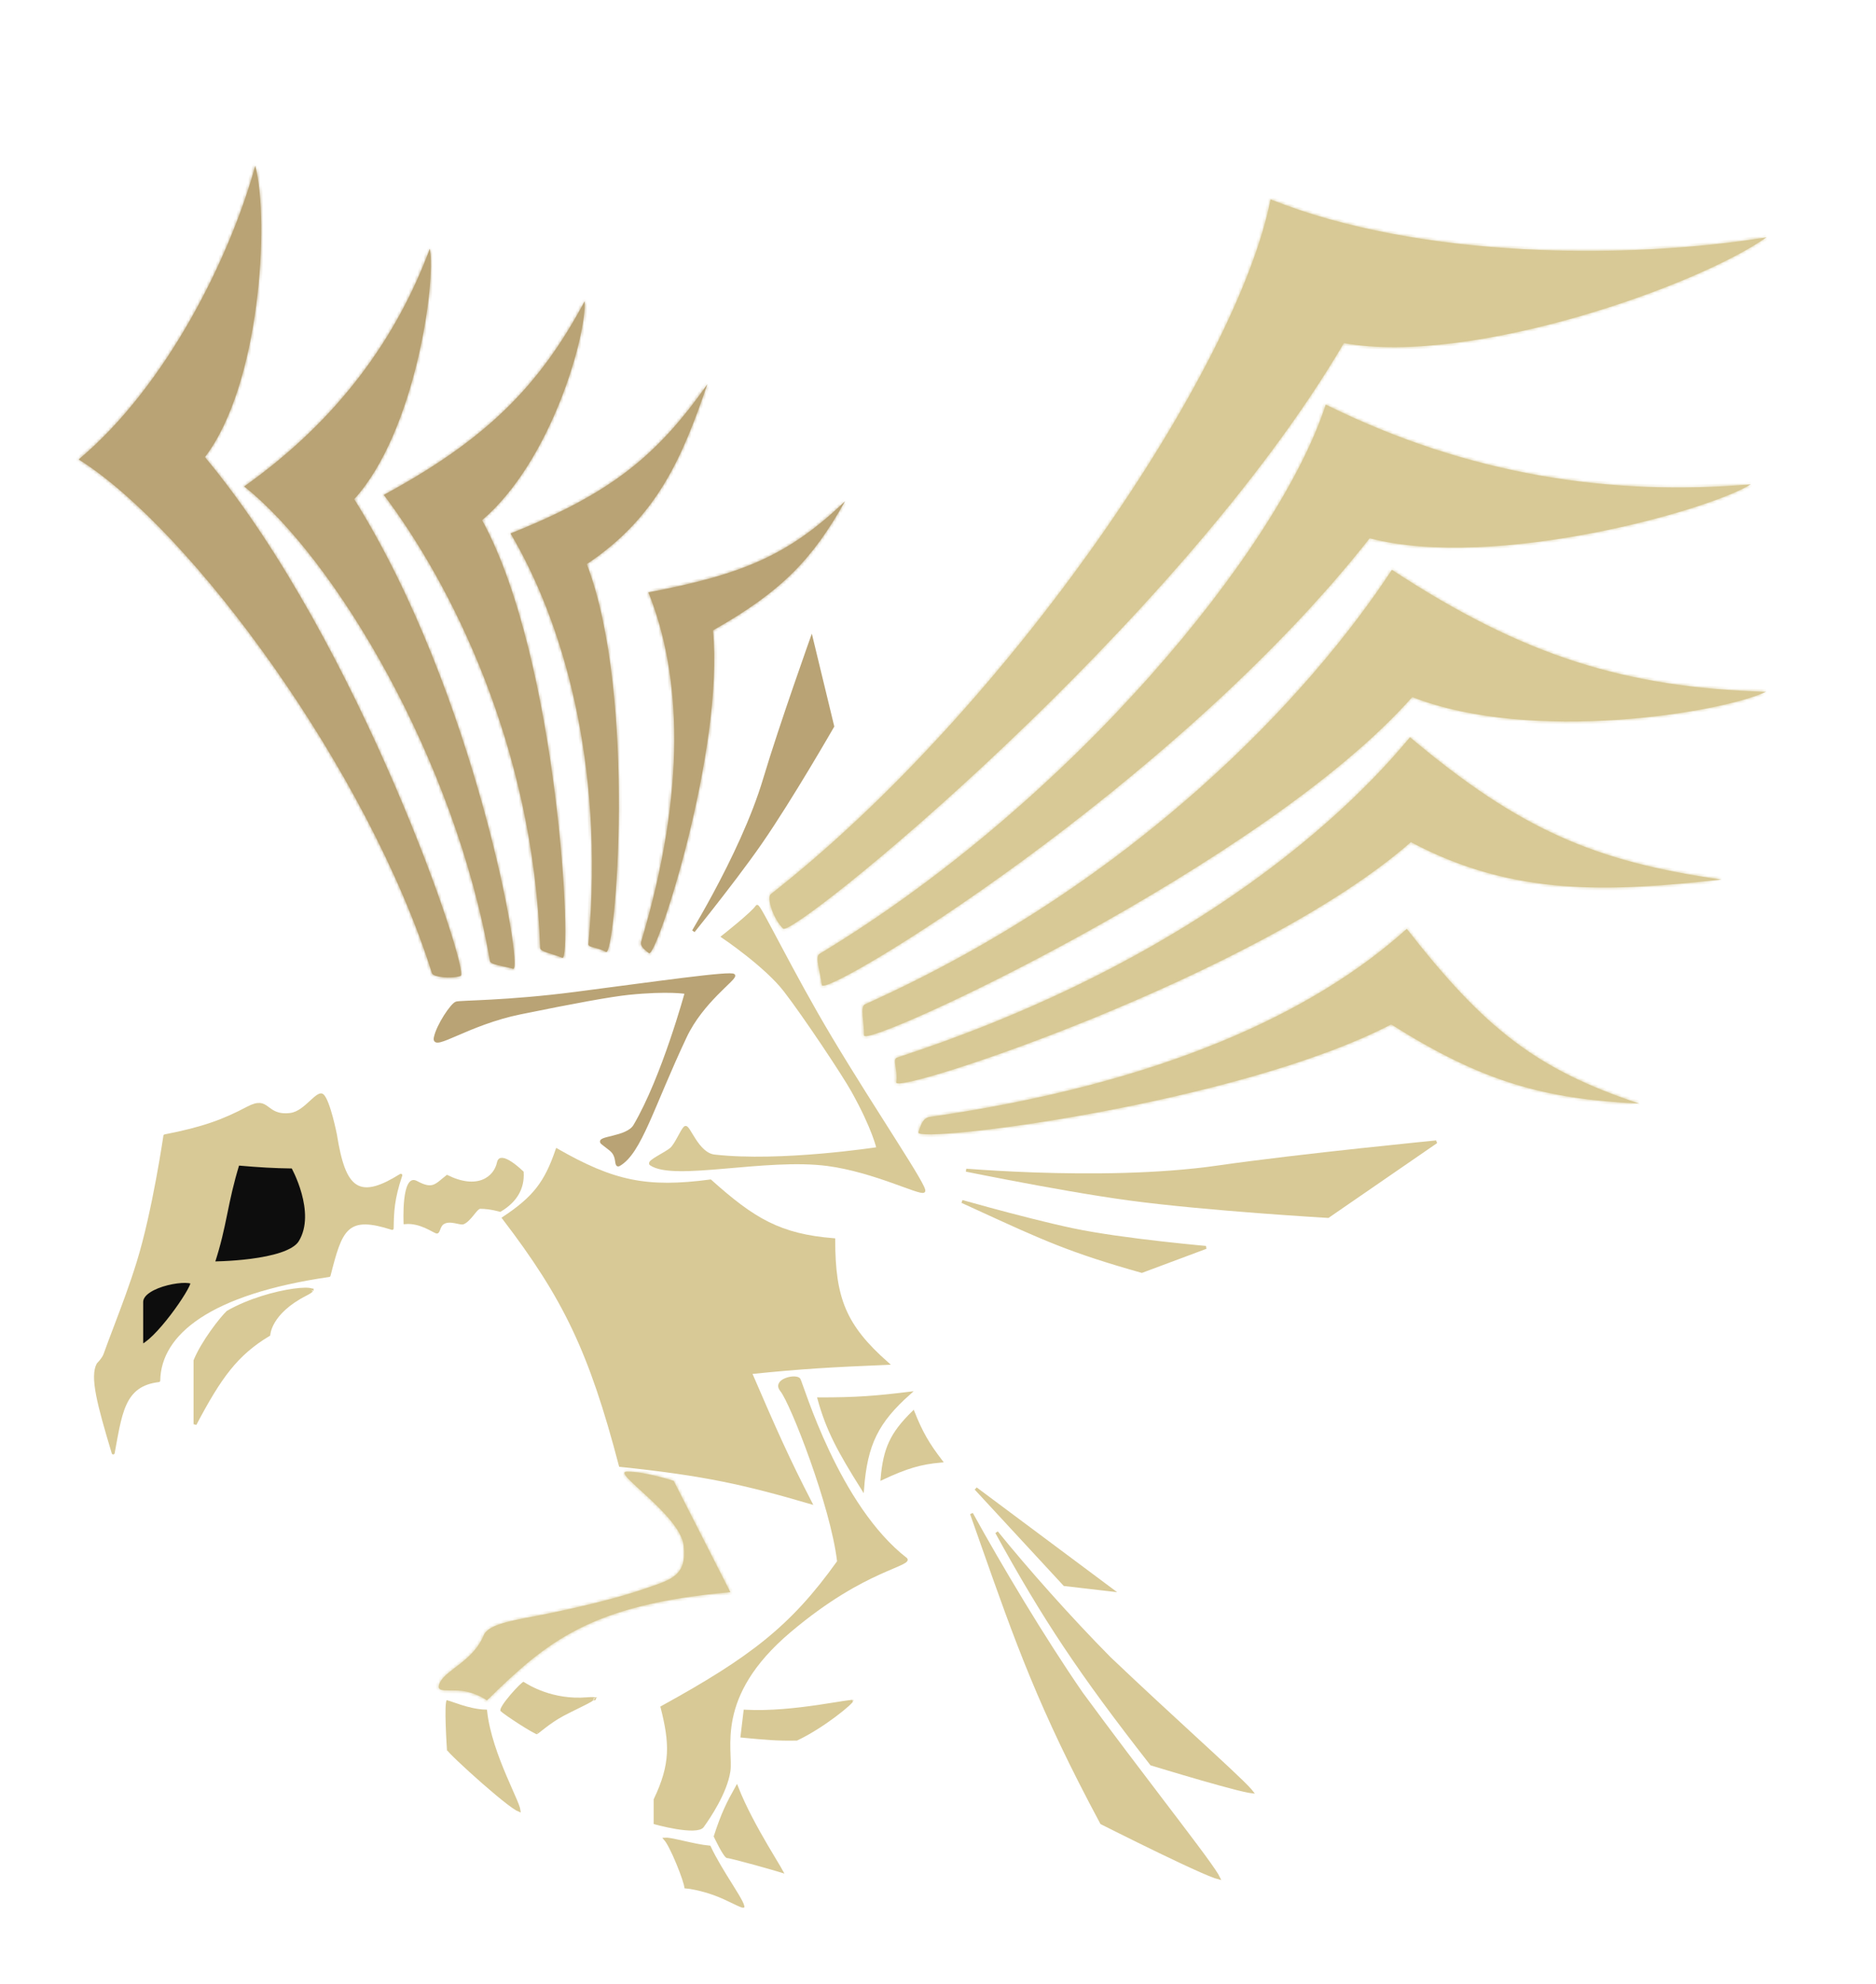 <svg width="631" height="667" viewBox="0 0 631 667" fill="none" xmlns="http://www.w3.org/2000/svg">
<g filter="url(#filter0_d_187_55)">
<path d="M238.933 397.091C217.596 399.92 206.317 397.552 187.345 386.696C183.59 397.634 179.754 402.697 169.401 409.565C189.82 436.27 198.589 454.28 208.653 492.725C237.205 495.714 250.577 498.773 272.578 505.199C265.13 490.76 260.798 481.05 252.391 461.54C269.829 459.73 280.021 459.189 298.372 458.422C284.083 445.802 280.424 436.563 280.428 416.841C262.296 415.381 253.496 410.13 238.933 397.091Z" fill="#D8C996" stroke="#D8C996"/>
<path d="M254.612 304.774C253.442 306.83 243.155 314.939 243.155 314.939C243.155 314.939 257.51 324.588 264.042 333.038C270.573 341.488 283.642 361.106 286.804 366.77C293.978 379.62 295.321 386.178 295.321 386.178C295.321 386.178 262.671 391.236 240.296 388.704C234.447 388.042 231.571 378.13 230.425 379.146C229.28 380.163 227.487 384.806 225.769 386.331C224.05 387.855 217.815 390.626 218.919 391.391C226.645 396.746 257.552 388.804 278.368 391.554C293.935 393.61 309.542 401.542 310.688 400.526C311.834 399.509 294.482 374.204 279.372 348.944C266.151 326.842 255.165 303.802 254.612 304.774Z" fill="#D8C996" stroke="#D8C996"/>
<path d="M384.056 427.479C360.06 420.717 351.043 416.579 328.87 406.403C327.193 405.633 325.44 404.829 323.599 403.986C326.103 404.688 329.201 405.547 332.625 406.475C341.372 408.846 352.254 411.668 360.769 413.468C369.294 415.269 381.056 416.809 390.675 417.897C395.487 418.441 399.767 418.874 402.845 419.17C403.922 419.273 404.853 419.36 405.607 419.43L384.056 427.479Z" fill="#D8C996" stroke="#D8C996"/>
<path d="M324.971 393.46C325.111 393.471 325.253 393.481 325.395 393.492C331.015 393.909 338.926 394.405 348.087 394.721C366.405 395.351 389.748 395.261 409.798 392.367C423.478 390.393 442.28 388.24 457.667 386.58C465.359 385.75 472.196 385.044 477.11 384.545C479.567 384.295 481.543 384.098 482.905 383.963C482.968 383.956 483.029 383.95 483.089 383.944L446.69 409.01L446.396 408.992C446.09 408.974 445.638 408.947 445.053 408.911C443.883 408.84 442.183 408.734 440.062 408.596C435.819 408.32 429.891 407.916 423.151 407.402C409.668 406.374 392.945 404.91 379.959 403.163C367.504 401.488 351.666 398.635 338.935 396.2C333.562 395.172 328.745 394.219 324.971 393.46Z" fill="#D8C996" stroke="#D8C996"/>
<mask id="path-5-inside-1_187_55" fill="white">
<path d="M312.397 375.606C310.978 376.071 310.085 376.823 308.911 380.734C307.736 384.646 415.696 371.458 467.933 344.441C498.597 363.777 519.275 369.498 551.437 371.085C516.794 359.597 499.389 345.912 473.176 312.315C442.089 340.427 390.649 364.444 312.397 375.606Z"/>
</mask>
<path d="M312.397 375.606C310.978 376.071 310.085 376.823 308.911 380.734C307.736 384.646 415.696 371.458 467.933 344.441C498.597 363.777 519.275 369.498 551.437 371.085C516.794 359.597 499.389 345.912 473.176 312.315C442.089 340.427 390.649 364.444 312.397 375.606Z" fill="#D8C996"/>
<path d="M308.911 380.734L307.953 380.45L308.911 380.734ZM312.397 375.606L312.259 374.616C312.201 374.625 312.144 374.638 312.088 374.656L312.397 375.606ZM473.176 312.315L473.966 311.699L473.306 310.852L472.507 311.575L473.176 312.315ZM551.437 371.085L551.385 372.084L551.755 370.136L551.437 371.085ZM467.933 344.441L468.468 343.595L467.985 343.29L467.475 343.554L467.933 344.441ZM309.869 381.019C310.449 379.087 310.926 378.062 311.364 377.473C311.752 376.952 312.128 376.745 312.706 376.556L312.088 374.656C311.247 374.932 310.467 375.334 309.761 376.283C309.104 377.164 308.547 378.471 307.953 380.45L309.869 381.019ZM312.535 376.596C390.913 365.416 442.563 341.343 473.846 313.056L472.507 311.575C441.614 339.51 390.385 363.472 312.259 374.616L312.535 376.596ZM472.387 312.932C485.515 329.757 496.481 341.655 508.54 350.789C520.609 359.93 533.728 366.267 551.12 372.034L551.755 370.136C534.504 364.415 521.598 358.166 509.751 349.193C497.894 340.212 487.051 328.47 473.966 311.699L472.387 312.932ZM551.49 370.086C519.493 368.508 498.982 362.836 468.468 343.595L467.397 345.288C498.212 364.718 519.057 370.489 551.385 372.084L551.49 370.086ZM467.475 343.554C441.497 356.99 401.572 367.02 368.213 373.203C351.549 376.291 336.559 378.413 325.818 379.518C320.443 380.071 316.152 380.368 313.254 380.406C311.795 380.426 310.737 380.379 310.082 380.28C309.922 380.255 309.799 380.23 309.708 380.206C309.613 380.18 309.577 380.163 309.578 380.163C309.581 380.164 309.603 380.176 309.636 380.203C309.669 380.229 309.723 380.279 309.774 380.358C309.9 380.551 309.935 380.798 309.869 381.019L307.953 380.45C307.85 380.793 307.902 381.154 308.096 381.452C308.262 381.707 308.491 381.855 308.653 381.939C308.975 382.106 309.382 382.197 309.777 382.257C310.599 382.381 311.791 382.426 313.274 382.406C316.26 382.366 320.619 382.063 326.016 381.508C336.819 380.396 351.863 378.266 368.572 375.169C401.959 368.981 442.132 358.91 468.39 345.329L467.475 343.554Z" fill="#D8C996" mask="url(#path-5-inside-1_187_55)"/>
<mask id="path-7-inside-2_187_55" fill="white">
<path d="M301.649 355.633C300.1 356.386 302.038 359.56 301.454 363.948C300.869 368.335 423.451 327.945 474.551 283.144C509.325 301.609 541.494 299.848 579.012 295.741C536.665 289.724 511.23 279.04 474.26 247.898C444.686 283.665 388.693 327.242 301.649 355.633Z"/>
</mask>
<path d="M301.649 355.633C300.1 356.386 302.038 359.56 301.454 363.948C300.869 368.335 423.451 327.945 474.551 283.144C509.325 301.609 541.494 299.848 579.012 295.741C536.665 289.724 511.23 279.04 474.26 247.898C444.686 283.665 388.693 327.242 301.649 355.633Z" fill="#D8C996"/>
<path d="M301.454 363.948L302.449 364.098L302.449 364.098L301.454 363.948ZM301.649 355.633L301.318 354.686C301.276 354.7 301.234 354.717 301.193 354.737L301.649 355.633ZM474.26 247.898L474.9 247.144L474.117 246.485L473.478 247.257L474.26 247.898ZM579.012 295.741L579.142 296.731L579.134 294.755L579.012 295.741ZM474.551 283.144L475.01 282.267L474.393 281.939L473.878 282.391L474.551 283.144ZM302.449 364.098C302.763 361.741 302.396 359.709 302.182 358.299C302.069 357.555 302.015 357.076 302.047 356.748C302.061 356.599 302.088 356.544 302.094 356.535C302.096 356.532 302.094 356.535 302.09 356.538C302.086 356.542 302.089 356.538 302.105 356.53L301.193 354.737C300.396 355.124 300.113 355.841 300.048 356.518C299.989 357.134 300.092 357.864 300.197 358.556C300.419 360.018 300.729 361.766 300.459 363.797L302.449 364.098ZM301.98 356.581C389.185 328.136 445.339 284.461 475.041 248.54L473.478 247.257C444.032 282.87 388.201 326.347 301.318 354.686L301.98 356.581ZM473.619 248.652C492.149 264.26 507.832 274.779 524.221 282.147C540.613 289.516 557.66 293.711 578.89 296.727L579.134 294.755C558.017 291.754 541.173 287.598 525.018 280.335C508.86 273.071 493.34 262.678 474.9 247.144L473.619 248.652ZM578.882 294.751C541.381 298.856 509.487 300.575 475.01 282.267L474.092 284.02C509.163 302.643 541.608 300.84 579.142 296.731L578.882 294.751ZM473.878 282.391C448.459 304.677 405.17 325.925 368.221 341.07C349.764 348.635 332.924 354.663 320.744 358.524C314.651 360.455 309.741 361.838 306.384 362.601C304.697 362.985 303.445 363.202 302.644 363.262C302.225 363.293 302.023 363.273 301.966 363.26C301.933 363.252 302.055 363.271 302.195 363.401C302.389 363.582 302.482 363.85 302.449 364.098L300.459 363.797C300.407 364.182 300.542 364.566 300.837 364.84C301.077 365.064 301.359 365.155 301.542 365.198C301.917 365.286 302.377 365.283 302.836 365.249C303.791 365.177 305.162 364.933 306.871 364.544C310.306 363.763 315.276 362.361 321.391 360.423C333.627 356.544 350.518 350.497 369.02 342.914C405.991 327.76 449.544 306.412 475.224 283.896L473.878 282.391Z" fill="#D8C996" mask="url(#path-7-inside-2_187_55)"/>
<mask id="path-9-inside-3_187_55" fill="white">
<path d="M290.853 337.739C289.261 338.735 290.668 343.332 290.608 348.132C290.549 352.932 425.453 290.555 475.012 234.371C515.417 250.149 579.212 239.599 593.959 232.619C546.926 231.161 512.641 220.786 468.167 191.603C440.589 233.678 382.156 296.79 290.853 337.739Z"/>
</mask>
<path d="M290.853 337.739C289.261 338.735 290.668 343.332 290.608 348.132C290.549 352.932 425.453 290.555 475.012 234.371C515.417 250.149 579.212 239.599 593.959 232.619C546.926 231.161 512.641 220.786 468.167 191.603C440.589 233.678 382.156 296.79 290.853 337.739Z" fill="#D8C996"/>
<path d="M290.608 348.132L291.619 348.176L291.619 348.176L290.608 348.132ZM290.853 337.739L290.409 336.837C290.368 336.855 290.329 336.876 290.291 336.9L290.853 337.739ZM468.167 191.603L468.71 190.786L467.853 190.223L467.312 191.049L468.167 191.603ZM593.959 232.619L594.422 233.512L593.959 231.629L593.959 232.619ZM475.012 234.371L475.36 233.453L474.695 233.193L474.239 233.71L475.012 234.371ZM291.619 348.176C291.649 345.719 291.302 343.252 291.163 341.465C291.091 340.536 291.075 339.81 291.152 339.277C291.231 338.725 291.378 338.602 291.416 338.579L290.291 336.9C289.532 337.374 289.258 338.199 289.151 338.939C289.042 339.699 289.076 340.608 289.149 341.552C289.301 343.513 289.628 345.745 289.598 348.088L291.619 348.176ZM291.298 338.641C382.795 297.605 441.361 234.358 469.022 192.156L467.312 191.049C439.818 232.997 381.518 295.975 290.409 336.837L291.298 338.641ZM467.623 192.419C512.256 221.706 546.729 232.144 593.96 233.608L593.959 231.629C547.124 230.178 513.027 219.866 468.71 190.786L467.623 192.419ZM593.497 231.725C589.923 233.416 583.27 235.365 574.603 237.086C565.96 238.801 555.384 240.276 544.006 241.042C521.219 242.576 495.35 241.259 475.36 233.453L474.664 235.289C495.079 243.261 521.309 244.558 544.208 243.016C555.673 242.245 566.336 240.759 575.065 239.026C583.771 237.298 590.622 235.311 594.422 233.512L593.497 231.725ZM474.239 233.71C449.578 261.668 403.594 291.24 363.687 313.254C343.751 324.251 325.368 333.342 311.981 339.381C305.284 342.402 299.853 344.652 296.108 345.996C294.228 346.67 292.811 347.102 291.886 347.294C291.405 347.394 291.145 347.409 291.044 347.401C290.986 347.396 291.097 347.392 291.251 347.494C291.476 347.643 291.622 347.907 291.619 348.176L289.598 348.088C289.593 348.507 289.803 348.888 290.156 349.122C290.438 349.309 290.742 349.357 290.939 349.373C291.348 349.407 291.848 349.338 292.364 349.231C293.433 349.009 294.956 348.538 296.856 347.857C300.672 346.488 306.157 344.214 312.873 341.184C326.313 335.121 344.742 326.007 364.72 314.986C404.64 292.966 450.887 263.258 475.785 235.032L474.239 233.71Z" fill="#D8C996" mask="url(#path-9-inside-3_187_55)"/>
<mask id="path-11-inside-4_187_55" fill="white">
<path d="M275.55 320.793C274.104 321.965 275.837 326.439 276.426 331.208C277.016 335.977 394.647 264.977 460.687 180.979C502.906 191.939 575.187 171.49 588.874 162.852C542.015 166.87 493.989 159.832 445.919 136.046C430.192 184.596 360.596 269.559 275.55 320.793Z"/>
</mask>
<path d="M275.55 320.793C274.104 321.965 275.837 326.439 276.426 331.208C277.016 335.977 394.647 264.977 460.687 180.979C502.906 191.939 575.187 171.49 588.874 162.852C542.015 166.87 493.989 159.832 445.919 136.046C430.192 184.596 360.596 269.559 275.55 320.793Z" fill="#D8C996"/>
<path d="M276.426 331.208L277.438 331.127L277.438 331.127L276.426 331.208ZM275.55 320.793L274.987 319.957C274.948 319.98 274.911 320.006 274.876 320.034L275.55 320.793ZM445.919 136.046L446.359 135.177L445.292 134.65L444.945 135.723L445.919 136.046ZM588.874 162.852L589.454 163.677L588.747 161.875L588.874 162.852ZM460.687 180.979L460.919 180.033L460.264 179.863L459.866 180.37L460.687 180.979ZM277.438 331.127C277.141 328.726 276.536 326.274 276.23 324.523C276.069 323.604 275.986 322.873 276.012 322.325C276.039 321.753 276.176 321.59 276.223 321.552L274.876 320.034C274.2 320.582 274.012 321.418 273.976 322.164C273.939 322.933 274.055 323.838 274.22 324.78C274.565 326.752 275.121 328.921 275.414 331.289L277.438 331.127ZM276.113 321.629C318.732 295.954 357.465 261.838 387.513 228.066C417.545 194.311 438.972 160.82 446.893 136.368L444.945 135.723C437.139 159.822 415.904 193.087 385.945 226.76C356.001 260.415 317.413 294.398 274.987 319.957L276.113 321.629ZM445.479 136.914C493.742 160.796 541.968 167.861 589.001 163.828L588.747 161.875C542.062 165.878 494.235 158.868 446.359 135.177L445.479 136.914ZM588.294 162.026C584.988 164.112 578.012 166.979 568.658 169.937C559.335 172.886 547.736 175.899 535.245 178.303C510.221 183.119 481.789 185.451 460.919 180.033L460.455 181.925C481.804 187.467 510.622 185.055 535.714 180.226C548.282 177.808 559.958 174.775 569.357 171.802C578.725 168.839 585.916 165.91 589.454 163.677L588.294 162.026ZM459.866 180.37C426.921 222.273 381.08 260.964 343.377 288.594C324.529 302.405 307.731 313.441 295.617 320.722C289.556 324.365 284.683 327.058 281.32 328.689C279.629 329.508 278.36 330.04 277.527 330.295C277.092 330.428 276.868 330.456 276.795 330.455C276.756 330.454 276.874 330.446 277.038 330.54C277.263 330.669 277.41 330.898 277.438 331.127L275.414 331.289C275.461 331.668 275.683 332.008 276.04 332.213C276.335 332.383 276.641 332.413 276.843 332.415C277.255 332.42 277.732 332.31 278.208 332.165C279.195 331.863 280.577 331.276 282.289 330.446C285.729 328.779 290.659 326.051 296.741 322.396C308.912 315.081 325.76 304.011 344.649 290.169C382.418 262.491 428.412 223.683 461.508 181.588L459.866 180.37Z" fill="#D8C996" mask="url(#path-11-inside-4_187_55)"/>
<mask id="path-13-inside-5_187_55" fill="white">
<path d="M259.194 300.707C257.857 301.986 260.12 309.044 263.41 312.23C266.7 315.416 395.919 210.936 452.014 115.374C495.06 123.093 571.377 95.954 594.193 79.78C547.846 87.341 477.361 87.105 427.351 67.046C416.216 124.007 339.499 237.868 259.194 300.707Z"/>
</mask>
<path d="M259.194 300.707C257.857 301.986 260.12 309.044 263.41 312.23C266.7 315.416 395.919 210.936 452.014 115.374C495.06 123.093 571.377 95.954 594.193 79.78C547.846 87.341 477.361 87.105 427.351 67.046C416.216 124.007 339.499 237.868 259.194 300.707Z" fill="#D8C996"/>
<path d="M259.194 300.707L258.527 299.947C258.502 299.966 258.478 299.987 258.455 300.009L259.194 300.707ZM427.351 67.046L427.723 66.151L426.568 65.688L426.343 66.837L427.351 67.046ZM594.193 79.78L594.824 80.568L593.986 78.82L594.193 79.78ZM452.014 115.374L452.171 114.417L451.46 114.289L451.114 114.878L452.014 115.374ZM264.129 311.56C262.642 310.119 261.321 307.718 260.539 305.476C260.151 304.363 259.915 303.343 259.848 302.554C259.814 302.158 259.826 301.854 259.866 301.639C259.908 301.411 259.965 301.375 259.933 301.406L258.455 300.009C258.089 300.359 257.924 300.823 257.847 301.238C257.767 301.667 257.762 302.149 257.804 302.644C257.888 303.638 258.173 304.821 258.595 306.031C259.432 308.434 260.888 311.155 262.69 312.9L264.129 311.56ZM259.862 301.468C300.106 269.975 339.423 225.726 370.069 182.233C400.697 138.766 422.754 95.931 428.36 67.255L426.343 66.837C420.814 95.123 398.944 137.698 368.353 181.112C337.781 224.499 298.586 268.599 258.527 299.947L259.862 301.468ZM426.98 67.942C477.246 88.103 547.952 88.318 594.399 80.74L593.986 78.82C547.74 86.364 477.477 86.107 427.723 66.151L426.98 67.942ZM593.562 78.992C582.288 86.985 557.631 97.775 530.363 105.603C503.083 113.436 473.439 118.23 452.171 114.417L451.857 116.331C473.635 120.236 503.673 115.321 531.016 107.47C558.373 99.616 583.282 88.749 594.824 80.568L593.562 78.992ZM451.114 114.878C423.133 162.545 376.881 212.484 337.174 250.131C317.327 268.948 299.133 284.679 285.701 295.502C278.983 300.915 273.467 305.092 269.536 307.811C267.567 309.174 266.018 310.155 264.926 310.742C264.374 311.039 263.981 311.212 263.731 311.29C263.602 311.331 263.567 311.328 263.598 311.327C263.612 311.327 263.882 311.32 264.129 311.56L262.69 312.9C263.04 313.239 263.474 313.28 263.713 313.275C263.968 313.269 264.217 313.21 264.431 313.143C264.867 313.007 265.393 312.762 265.981 312.446C267.171 311.806 268.791 310.775 270.779 309.4C274.765 306.642 280.322 302.433 287.057 297.005C300.532 286.148 318.765 270.383 338.646 251.533C378.395 213.847 424.799 163.764 452.913 115.87L451.114 114.878Z" fill="#D8C996" mask="url(#path-13-inside-5_187_55)"/>
<path d="M153.501 337.259C152.037 337.715 147.249 344.757 146.401 348.971C145.552 353.184 157.324 344.192 174.955 340.583C192.586 336.973 205.486 334.616 211.386 334.014C224.77 332.651 230.836 333.717 230.836 333.717C230.836 333.717 223.047 362.329 213.495 378.534C210.956 382.842 200.265 382.4 202.639 384.35C205.013 386.3 206.187 386.747 206.928 388.539C207.668 390.331 207.23 392.185 208.25 391.589C215.39 387.42 219.345 372.222 230.513 348.544C236.078 336.742 247.288 329.18 246.795 327.986C246.301 326.791 220.292 330.544 193.65 333.991C170.338 337.007 154.966 336.803 153.501 337.259Z" fill="#B9A375" stroke="#B9A375"/>
<path d="M233.24 313.095C235.159 309.859 237.631 305.564 240.3 300.612C246.27 289.535 253.234 275.144 257.174 261.94C259.857 252.948 263.951 240.753 267.377 230.801C269.089 225.826 270.634 221.413 271.751 218.245C272.25 216.826 272.664 215.657 272.969 214.798L280.087 244.205L280.022 244.318C279.917 244.501 279.761 244.771 279.56 245.12C279.156 245.817 278.568 246.831 277.83 248.093C276.354 250.619 274.278 254.142 271.878 258.133C267.078 266.115 260.988 275.956 255.82 283.415C250.862 290.568 244.032 299.454 238.438 306.555C236.517 308.994 234.742 311.222 233.24 313.095Z" fill="#B9A375" stroke="#B9A375"/>
<mask id="path-17-inside-6_187_55" fill="white">
<path d="M215.608 316.827C215.519 317.837 215.795 318.609 218.277 320.493C220.759 322.377 243.677 252.091 239.809 211.952C263.049 198.846 273.416 187.834 284.242 168.533C265.493 186.417 250.338 193.051 218.099 199.184C229.124 226.647 231.058 265.405 215.608 316.827Z"/>
</mask>
<path d="M215.608 316.827C215.519 317.837 215.795 318.609 218.277 320.493C220.759 322.377 243.677 252.091 239.809 211.952C263.049 198.846 273.416 187.834 284.242 168.533C265.493 186.417 250.338 193.051 218.099 199.184C229.124 226.647 231.058 265.405 215.608 316.827Z" fill="#B9A375"/>
<path d="M218.277 320.493L217.614 321.258L218.277 320.493ZM215.608 316.827L214.62 316.595C214.601 316.656 214.589 316.719 214.584 316.782L215.608 316.827ZM218.099 199.184L217.933 198.233L216.699 198.467L217.136 199.557L218.099 199.184ZM284.242 168.533L285.147 168.962L283.524 167.864L284.242 168.533ZM239.809 211.952L239.306 211.124L238.724 211.452L238.784 212.076L239.809 211.952ZM218.94 319.728C217.713 318.798 217.133 318.213 216.856 317.796C216.627 317.451 216.602 317.221 216.633 316.872L214.584 316.782C214.525 317.442 214.594 318.105 215.101 318.869C215.56 319.562 216.359 320.305 217.614 321.258L218.94 319.728ZM216.597 317.059C232.089 265.495 230.184 226.515 219.063 198.81L217.136 199.557C228.063 226.778 230.027 265.314 214.62 316.595L216.597 317.059ZM218.266 200.134C234.417 197.062 246.368 193.851 256.65 189.135C266.95 184.411 275.523 178.203 284.96 169.203L283.524 167.864C274.212 176.747 265.833 182.798 255.808 187.395C245.766 192.001 234.02 195.172 217.933 198.233L218.266 200.134ZM283.337 168.105C277.952 177.706 272.707 185.197 265.948 191.911C259.187 198.626 250.872 204.601 239.306 211.124L240.312 212.78C251.985 206.197 260.475 200.112 267.414 193.22C274.355 186.326 279.707 178.662 285.147 168.962L283.337 168.105ZM238.784 212.076C240.703 231.981 235.975 259.458 230.423 281.794C227.651 292.946 224.683 302.781 222.257 309.7C221.043 313.164 219.972 315.876 219.136 317.651C218.713 318.549 218.373 319.158 218.126 319.501C217.993 319.687 217.945 319.711 217.987 319.682C218.014 319.664 218.132 319.587 218.325 319.566C218.555 319.54 218.778 319.606 218.94 319.728L217.614 321.258C217.854 321.44 218.164 321.529 218.491 321.493C218.781 321.461 219.006 321.339 219.149 321.241C219.423 321.055 219.644 320.786 219.814 320.55C220.174 320.051 220.577 319.305 221.011 318.383C221.888 316.518 222.985 313.734 224.208 310.247C226.656 303.263 229.641 293.37 232.425 282.169C237.986 259.797 242.783 232.062 240.833 211.828L238.784 212.076Z" fill="#B9A375" mask="url(#path-17-inside-6_187_55)"/>
<mask id="path-19-inside-7_187_55" fill="white">
<path d="M197.898 317.5C197.978 318.676 200.861 318.427 203.866 320.09C206.87 321.753 214.47 234.395 197.368 189.671C221.214 173.78 229.615 153.481 237.924 129.197C220.824 153.442 205.427 165.904 171.733 179.379C188.762 208.186 203.504 255.554 197.898 317.5Z"/>
</mask>
<path d="M197.898 317.5C197.978 318.676 200.861 318.427 203.866 320.09C206.87 321.753 214.47 234.395 197.368 189.671C221.214 173.78 229.615 153.481 237.924 129.197C220.824 153.442 205.427 165.904 171.733 179.379C188.762 208.186 203.504 255.554 197.898 317.5Z" fill="#B9A375"/>
<path d="M203.866 320.09L203.34 320.95L203.34 320.95L203.866 320.09ZM197.898 317.5L196.888 317.449C196.883 317.499 196.883 317.549 196.886 317.6L197.898 317.5ZM171.733 179.379L171.376 178.47L170.269 178.912L170.848 179.892L171.733 179.379ZM237.924 129.197L238.886 129.476L237.094 128.66L237.924 129.197ZM197.368 189.671L196.815 188.865L196.138 189.316L196.416 190.043L197.368 189.671ZM204.392 319.23C202.764 318.329 201.168 317.948 200.084 317.661C199.509 317.509 199.156 317.402 198.94 317.291C198.744 317.191 198.898 317.213 198.91 317.4L196.886 317.6C196.938 318.374 197.482 318.806 197.944 319.042C198.384 319.267 198.955 319.423 199.486 319.563C200.615 319.862 201.963 320.188 203.34 320.95L204.392 319.23ZM198.908 317.55C204.532 255.41 189.748 207.845 172.617 178.865L170.848 179.892C187.776 208.527 202.476 255.698 196.888 317.449L198.908 317.55ZM172.089 180.288C188.988 173.53 201.358 167.002 211.662 159.091C221.972 151.175 230.166 141.91 238.754 129.733L237.094 128.66C228.582 140.728 220.528 149.817 210.44 157.562C200.347 165.311 188.172 171.753 171.376 178.47L172.089 180.288ZM236.963 128.917C228.663 153.172 220.352 173.18 196.815 188.865L197.921 190.477C222.076 174.38 230.566 153.79 238.886 129.476L236.963 128.917ZM196.416 190.043C204.901 212.232 207.28 245.102 207.143 272.307C207.074 285.891 206.378 298.022 205.514 306.643C205.081 310.958 204.608 314.373 204.155 316.645C203.927 317.791 203.712 318.598 203.528 319.074C203.429 319.33 203.374 319.394 203.393 319.372C203.405 319.358 203.502 319.245 203.701 319.177C203.948 319.091 204.203 319.125 204.392 319.23L203.34 320.95C203.623 321.107 203.974 321.149 204.319 321.03C204.615 320.927 204.813 320.738 204.927 320.607C205.15 320.349 205.306 320.011 205.424 319.708C205.672 319.065 205.913 318.122 206.146 316.951C206.617 314.589 207.097 311.103 207.532 306.763C208.404 298.075 209.102 285.883 209.171 272.245C209.309 245.005 206.938 211.834 198.32 189.299L196.416 190.043Z" fill="#B9A375" mask="url(#path-19-inside-7_187_55)"/>
<mask id="path-21-inside-8_187_55" fill="white">
<path d="M181.68 318.82C181.922 320.095 185.678 320.595 189.139 322.058C192.6 323.521 187.97 222.056 162.154 174.897C185.746 154.746 197.29 112.393 196.667 101.254C181.461 129.734 163.627 147.728 129.094 166.398C151.296 195.852 179.464 250.525 181.68 318.82Z"/>
</mask>
<path d="M181.68 318.82C181.922 320.095 185.678 320.595 189.139 322.058C192.6 323.521 187.97 222.056 162.154 174.897C185.746 154.746 197.29 112.393 196.667 101.254C181.461 129.734 163.627 147.728 129.094 166.398C151.296 195.852 179.464 250.525 181.68 318.82Z" fill="#B9A375"/>
<path d="M189.139 322.058L189.554 321.143L189.554 321.143L189.139 322.058ZM181.68 318.82L180.674 318.877C180.676 318.927 180.681 318.977 180.691 319.027L181.68 318.82ZM129.094 166.398L128.628 165.53L127.592 166.09L128.281 167.005L129.094 166.398ZM196.667 101.254L197.671 101.174L197.473 97.635L195.779 100.808L196.667 101.254ZM162.154 174.897L161.507 174.153L160.882 174.686L161.266 175.386L162.154 174.897ZM189.554 321.143C187.778 320.392 185.875 319.869 184.545 319.426C183.849 319.194 183.328 318.991 182.977 318.793C182.585 318.571 182.645 318.488 182.669 318.613L180.691 319.027C180.836 319.789 181.456 320.247 181.944 320.523C182.474 320.823 183.153 321.075 183.859 321.311C185.334 321.802 187.039 322.261 188.724 322.973L189.554 321.143ZM182.685 318.763C180.462 250.226 152.199 195.367 129.906 165.792L128.281 167.005C150.393 196.338 178.466 250.824 180.674 318.877L182.685 318.763ZM129.56 167.267C164.252 148.511 182.243 130.377 197.554 101.7L195.779 100.808C180.679 129.091 163.001 146.946 128.628 165.53L129.56 167.267ZM195.662 101.333C195.81 103.974 195.232 108.598 193.874 114.427C192.522 120.229 190.416 127.15 187.555 134.354C181.824 148.787 173.117 164.235 161.507 174.153L162.801 175.642C174.782 165.408 183.643 149.604 189.426 135.039C192.323 127.743 194.46 120.727 195.835 114.826C197.203 108.951 197.835 104.103 197.671 101.174L195.662 101.333ZM161.266 175.386C174.081 198.795 181.677 235.794 185.627 266.859C187.6 282.371 188.658 296.361 189.008 306.372C189.183 311.382 189.18 315.375 189.028 318.058C188.951 319.41 188.839 320.382 188.708 320.975C188.676 321.119 188.645 321.228 188.619 321.306C188.59 321.389 188.575 321.412 188.582 321.401C188.586 321.394 188.604 321.365 188.639 321.328C188.674 321.29 188.738 321.232 188.833 321.181C189.07 321.055 189.341 321.053 189.554 321.143L188.724 322.973C189.045 323.109 189.421 323.103 189.757 322.923C190.039 322.772 190.206 322.546 190.297 322.396C190.481 322.096 190.593 321.713 190.673 321.354C190.841 320.598 190.959 319.495 191.037 318.12C191.193 315.35 191.195 311.288 191.019 306.254C190.667 296.178 189.603 282.128 187.624 266.563C183.67 235.471 176.043 198.158 163.041 174.408L161.266 175.386Z" fill="#B9A375" mask="url(#path-21-inside-8_187_55)"/>
<mask id="path-23-inside-9_187_55" fill="white">
<path d="M164.792 323.193C165.207 324.43 168.971 324.694 172.605 325.748C176.239 326.803 160.162 233.395 119.143 167.841C139.788 145.142 146.709 94.632 144.565 83.652C133.381 113.652 113.832 141.085 82.13 163.569C112.59 187.661 153.239 255.689 164.792 323.193Z"/>
</mask>
<path d="M164.792 323.193C165.207 324.43 168.971 324.694 172.605 325.748C176.239 326.803 160.162 233.395 119.143 167.841C139.788 145.142 146.709 94.632 144.565 83.652C133.381 113.652 113.832 141.085 82.13 163.569C112.59 187.661 153.239 255.689 164.792 323.193Z" fill="#B9A375"/>
<path d="M172.605 325.748L172.89 324.789L172.89 324.789L172.605 325.748ZM164.792 323.193L163.805 323.366C163.814 323.417 163.826 323.466 163.842 323.515L164.792 323.193ZM82.13 163.569L81.553 162.756L80.463 163.529L81.505 164.353L82.13 163.569ZM144.565 83.652L145.548 83.455L144.869 79.978L143.628 83.308L144.565 83.652ZM119.143 167.841L118.403 167.172L117.892 167.733L118.293 168.373L119.143 167.841ZM172.89 324.789C171.058 324.258 169.084 323.897 167.734 323.569C167.02 323.395 166.476 323.231 166.1 323.058C165.681 322.865 165.707 322.768 165.741 322.871L163.842 323.515C164.085 324.236 164.737 324.636 165.253 324.873C165.814 325.131 166.516 325.331 167.249 325.509C168.793 325.886 170.518 326.185 172.32 326.708L172.89 324.789ZM165.779 323.019C159.981 289.14 146.887 255.155 131.433 226.623C115.988 198.109 98.133 174.949 82.754 162.785L81.505 164.353C96.587 176.282 114.287 199.181 129.67 227.581C145.043 255.962 158.051 289.742 163.805 323.366L165.779 323.019ZM82.706 164.382C114.578 141.779 134.251 114.18 145.503 83.995L143.628 83.308C132.512 113.124 113.087 140.392 81.553 162.756L82.706 164.382ZM143.583 83.848C144.089 86.438 144.074 91.527 143.405 98.152C142.739 104.741 141.438 112.749 139.427 121.125C135.394 137.917 128.551 156.015 118.403 167.172L119.882 168.51C130.38 156.968 137.32 138.462 141.373 121.58C143.405 113.118 144.722 105.021 145.397 98.341C146.068 91.699 146.114 86.356 145.548 83.455L143.583 83.848ZM118.293 168.373C138.731 201.037 152.974 240.675 161.654 272.044C165.992 287.723 168.935 301.315 170.566 310.911C171.382 315.713 171.866 319.494 172.035 322.027C172.12 323.304 172.121 324.213 172.059 324.764C172.026 325.058 171.985 325.146 171.995 325.127C172.002 325.114 172.066 324.987 172.237 324.881C172.448 324.751 172.692 324.732 172.89 324.789L172.32 326.708C172.631 326.798 172.98 326.766 173.285 326.577C173.55 326.413 173.699 326.182 173.781 326.021C173.94 325.706 174.01 325.322 174.049 324.974C174.131 324.24 174.119 323.187 174.032 321.883C173.857 319.253 173.361 315.397 172.54 310.566C170.897 300.896 167.938 287.237 163.584 271.502C154.879 240.041 140.573 200.199 119.993 167.308L118.293 168.373Z" fill="#B9A375" mask="url(#path-23-inside-9_187_55)"/>
<mask id="path-25-inside-10_187_55" fill="white">
<path d="M145.314 327.312C145.839 328.514 151.636 329.222 154.935 328.146C158.234 327.071 121.339 216.585 68.924 153.695C87.462 129.532 90.732 74.556 85.865 55.723C77.413 86.458 56.051 129.711 26.474 154.486C64.421 178.265 123.901 259.27 145.314 327.312Z"/>
</mask>
<path d="M145.314 327.312C145.839 328.514 151.636 329.222 154.935 328.146C158.234 327.071 121.339 216.585 68.924 153.695C87.462 129.532 90.732 74.556 85.865 55.723C77.413 86.458 56.051 129.711 26.474 154.486C64.421 178.265 123.901 259.27 145.314 327.312Z" fill="#B9A375"/>
<path d="M145.314 327.312L144.36 327.603C144.371 327.638 144.383 327.671 144.398 327.704L145.314 327.312ZM26.474 154.486L25.826 153.717L24.776 154.597L25.948 155.331L26.474 154.486ZM85.865 55.723L86.834 55.482L85.893 51.841L84.9 55.45L85.865 55.723ZM68.924 153.695L68.128 153.083L67.644 153.714L68.158 154.33L68.924 153.695ZM154.617 327.196C153.148 327.675 151.027 327.774 149.175 327.588C148.257 327.497 147.456 327.34 146.878 327.151C146.587 327.056 146.385 326.963 146.262 326.887C146.118 326.798 146.175 326.792 146.231 326.919L144.398 327.704C144.584 328.132 144.938 328.411 145.224 328.587C145.531 328.775 145.894 328.927 146.272 329.05C147.031 329.298 147.984 329.476 148.994 329.577C150.996 329.778 153.423 329.693 155.253 329.097L154.617 327.196ZM146.268 327.02C135.522 292.872 115.241 255.517 92.911 223.731C70.597 191.968 46.146 165.638 27 153.64L25.948 155.331C44.748 167.112 69.011 193.175 91.277 224.869C113.527 256.542 133.693 293.71 144.36 327.603L146.268 327.02ZM27.121 155.254C56.903 130.307 78.346 86.847 86.83 55.996L84.9 55.45C76.48 86.069 55.198 129.115 25.826 153.717L27.121 155.254ZM84.897 55.965C87.283 65.199 87.699 83.503 85.179 102.57C82.659 121.645 77.234 141.214 68.128 153.083L69.72 154.308C79.152 142.013 84.631 122.012 87.163 102.85C89.696 83.681 89.314 65.08 86.834 55.482L84.897 55.965ZM68.158 154.33C94.273 185.665 116.554 228.905 131.904 264.49C139.575 282.274 145.505 298.123 149.309 309.585C151.212 315.319 152.578 319.94 153.365 323.15C153.759 324.761 154 325.986 154.095 326.806C154.143 327.225 154.146 327.484 154.132 327.617C154.125 327.687 154.119 327.662 154.15 327.592C154.183 327.521 154.31 327.296 154.617 327.196L155.253 329.097C155.663 328.963 155.874 328.651 155.97 328.44C156.066 328.232 156.105 328.015 156.123 327.843C156.159 327.491 156.136 327.061 156.083 326.596C155.974 325.649 155.709 324.328 155.308 322.692C154.503 319.408 153.119 314.73 151.208 308.972C147.384 297.45 141.433 281.546 133.74 263.713C118.363 228.064 95.99 184.616 69.691 153.06L68.158 154.33Z" fill="#B9A375" mask="url(#path-25-inside-10_187_55)"/>
<mask id="path-27-inside-11_187_55" fill="white">
<path d="M226.597 497.923C226.597 497.923 217.09 494.804 210.896 494.804C205.289 494.804 228.84 509.357 229.962 519.752C231.083 530.147 225.476 531.187 216.504 534.306C207.532 537.424 194.254 540.526 183.981 542.622C173.8 544.698 164.347 545.759 162.672 549.898C159.308 558.214 150.336 561.333 148.093 565.491C145.85 569.649 150.85 567.851 155.944 568.609C160.379 569.269 163.794 571.728 163.794 571.728C183.981 551.977 198.56 539.503 245.662 535.345L226.597 497.923Z"/>
</mask>
<path d="M226.597 497.923C226.597 497.923 217.09 494.804 210.896 494.804C205.289 494.804 228.84 509.357 229.962 519.752C231.083 530.147 225.476 531.187 216.504 534.306C207.532 537.424 194.254 540.526 183.981 542.622C173.8 544.698 164.347 545.759 162.672 549.898C159.308 558.214 150.336 561.333 148.093 565.491C145.85 569.649 150.85 567.851 155.944 568.609C160.379 569.269 163.794 571.728 163.794 571.728C183.981 551.977 198.56 539.503 245.662 535.345L226.597 497.923Z" fill="#D8C996"/>
<path d="M210.896 494.804V495.804V494.804ZM226.597 497.923L227.488 497.469L227.301 497.101L226.909 496.973L226.597 497.923ZM245.662 535.345L245.75 536.341L247.226 536.211L246.554 534.891L245.662 535.345ZM163.794 571.728L163.21 572.539L163.892 573.031L164.493 572.442L163.794 571.728ZM148.093 565.491L147.213 565.016L148.093 565.491ZM162.672 549.898L163.599 550.273L162.672 549.898ZM229.962 519.752L228.967 519.86L229.962 519.752ZM183.981 542.622L184.181 543.601L183.981 542.622ZM155.944 568.609L155.796 569.598L155.944 568.609ZM210.896 495.804C213.865 495.804 217.691 496.558 220.829 497.334C222.387 497.72 223.754 498.105 224.731 498.394C225.22 498.539 225.61 498.659 225.878 498.743C226.011 498.785 226.114 498.818 226.183 498.84C226.218 498.851 226.244 498.859 226.261 498.865C226.27 498.868 226.276 498.87 226.28 498.871C226.282 498.872 226.284 498.872 226.285 498.873C226.285 498.873 226.285 498.873 226.285 498.873C226.286 498.873 226.286 498.873 226.286 498.873C226.286 498.873 226.286 498.873 226.597 497.923C226.909 496.973 226.909 496.973 226.909 496.973C226.908 496.973 226.908 496.972 226.908 496.972C226.908 496.972 226.907 496.972 226.906 496.972C226.905 496.971 226.903 496.971 226.901 496.97C226.895 496.968 226.888 496.966 226.878 496.963C226.859 496.957 226.831 496.947 226.795 496.936C226.721 496.912 226.614 496.878 226.476 496.835C226.199 496.748 225.798 496.625 225.299 496.477C224.3 496.181 222.903 495.787 221.31 495.393C218.146 494.61 214.122 493.804 210.896 493.804V495.804ZM225.706 498.377L244.771 535.799L246.554 534.891L227.488 497.469L225.706 498.377ZM245.575 534.349C221.948 536.435 206.391 540.613 194.183 546.797C181.978 552.98 173.191 561.134 163.095 571.013L164.493 572.442C174.583 562.571 183.18 554.613 195.087 548.581C206.991 542.551 222.274 538.414 245.75 536.341L245.575 534.349ZM148.973 565.965C149.438 565.103 150.293 564.23 151.484 563.238C152.695 562.229 154.049 561.256 155.584 560.037C158.561 557.671 161.817 554.679 163.599 550.273L161.745 549.523C160.164 553.433 157.251 556.158 154.34 558.471C152.931 559.59 151.411 560.696 150.204 561.701C148.977 562.723 147.869 563.799 147.213 565.016L148.973 565.965ZM216.832 535.25C219.04 534.483 221.121 533.816 222.916 533.108C224.721 532.396 226.34 531.604 227.651 530.532C228.982 529.443 229.976 528.081 230.547 526.275C231.111 524.49 231.245 522.326 230.956 519.645L228.967 519.86C229.239 522.377 229.093 524.24 228.64 525.672C228.195 527.082 227.437 528.123 226.385 528.984C225.312 529.861 223.918 530.563 222.182 531.248C220.438 531.936 218.453 532.569 216.175 533.361L216.832 535.25ZM230.956 519.645C230.643 516.745 228.801 513.697 226.5 510.841C224.174 507.956 221.255 505.121 218.585 502.647C215.881 500.14 213.486 498.049 212.08 496.555C211.735 496.188 211.47 495.879 211.284 495.625C211.192 495.499 211.127 495.397 211.083 495.318C211.062 495.279 211.048 495.248 211.038 495.226C211.029 495.204 211.027 495.195 211.027 495.197C211.027 495.198 211.032 495.217 211.034 495.25C211.036 495.284 211.034 495.335 211.02 495.398C210.987 495.542 210.904 495.667 210.802 495.749C210.657 495.866 210.593 495.804 210.896 495.804V493.804C210.499 493.804 209.962 493.856 209.546 494.192C209.309 494.383 209.142 494.643 209.071 494.947C209.006 495.232 209.038 495.496 209.092 495.703C209.196 496.098 209.43 496.478 209.671 496.807C209.924 497.153 210.251 497.53 210.624 497.926C212.092 499.486 214.604 501.683 217.226 504.114C219.883 506.577 222.712 509.33 224.942 512.096C227.197 514.894 228.72 517.562 228.967 519.86L230.956 519.645ZM163.599 550.273C163.898 549.535 164.583 548.839 165.764 548.18C166.94 547.525 168.506 546.965 170.398 546.452C174.204 545.42 179.024 544.653 184.181 543.601L183.781 541.642C178.757 542.666 173.76 543.468 169.875 544.521C167.923 545.05 166.175 545.661 164.79 546.434C163.409 547.203 162.284 548.191 161.745 549.523L163.599 550.273ZM184.181 543.601C194.462 541.504 207.794 538.392 216.832 535.25L216.175 533.361C207.27 536.456 194.047 539.548 183.781 541.642L184.181 543.601ZM163.794 571.728C164.378 570.916 164.378 570.916 164.378 570.916C164.378 570.916 164.377 570.916 164.377 570.915C164.377 570.915 164.376 570.915 164.376 570.915C164.375 570.914 164.374 570.913 164.373 570.912C164.37 570.91 164.366 570.908 164.362 570.905C164.353 570.898 164.341 570.89 164.326 570.879C164.295 570.858 164.252 570.828 164.196 570.791C164.084 570.716 163.923 570.61 163.717 570.483C163.305 570.228 162.712 569.884 161.975 569.52C160.508 568.793 158.443 567.97 156.091 567.62L155.796 569.598C157.879 569.908 159.739 570.644 161.088 571.312C161.76 571.645 162.298 571.957 162.665 572.184C162.848 572.297 162.989 572.389 163.081 572.451C163.127 572.482 163.162 572.506 163.183 572.521C163.194 572.528 163.202 572.534 163.206 572.537C163.208 572.538 163.21 572.539 163.21 572.54C163.211 572.54 163.211 572.54 163.211 572.54C163.211 572.54 163.21 572.54 163.21 572.54C163.21 572.54 163.21 572.54 163.21 572.54C163.21 572.539 163.21 572.539 163.794 571.728ZM156.091 567.62C154.743 567.419 153.416 567.39 152.255 567.387C151.056 567.384 150.107 567.406 149.369 567.33C149.008 567.293 148.771 567.238 148.625 567.178C148.488 567.123 148.507 567.095 148.536 567.148C148.564 567.2 148.52 567.181 148.559 566.978C148.6 566.767 148.717 566.441 148.973 565.965L147.213 565.016C146.909 565.58 146.691 566.107 146.596 566.597C146.499 567.095 146.518 567.623 146.779 568.103C147.04 568.584 147.463 568.865 147.872 569.031C148.272 569.194 148.724 569.274 149.165 569.32C150.034 569.409 151.149 569.384 152.25 569.387C153.39 569.39 154.598 569.42 155.796 569.598L156.091 567.62Z" fill="#D8C996" mask="url(#path-27-inside-11_187_55)"/>
<path d="M169.458 575.576C169.123 575.321 168.897 575.134 168.78 575.021C168.783 574.967 168.801 574.873 168.852 574.731C168.959 574.431 169.175 574.026 169.486 573.538C170.103 572.569 171.037 571.369 172.032 570.2C173.025 569.033 174.065 567.912 174.887 567.105C175.299 566.7 175.648 566.383 175.904 566.179C175.97 566.127 176.025 566.085 176.071 566.053C176.073 566.054 176.075 566.055 176.076 566.056C177.501 566.958 185.756 572.181 197.474 571.194C198.384 571.117 199.03 571.1 199.458 571.131C199.503 571.134 199.544 571.137 199.583 571.141C199.375 571.306 199.068 571.506 198.666 571.742C197.688 572.314 196.258 573.025 194.612 573.836C194.471 573.905 194.329 573.975 194.185 574.046C192.657 574.797 190.979 575.623 189.354 576.483C186.91 577.776 184.747 579.332 183.148 580.557C182.641 580.946 182.183 581.308 181.795 581.614C181.575 581.787 181.378 581.943 181.208 582.075C180.966 582.264 180.777 582.406 180.639 582.499C180.606 582.521 180.579 582.539 180.556 582.553C180.537 582.547 180.513 582.539 180.484 582.529C180.373 582.488 180.226 582.423 180.043 582.335C179.679 582.159 179.204 581.902 178.651 581.585C177.547 580.951 176.156 580.092 174.761 579.196C173.367 578.299 171.974 577.369 170.866 576.594C170.311 576.206 169.831 575.859 169.458 575.576ZM199.942 571.216C199.942 571.217 199.941 571.216 199.939 571.214C199.941 571.216 199.943 571.216 199.942 571.216ZM180.478 582.596C180.478 582.596 180.482 582.594 180.489 582.592C180.481 582.595 180.478 582.597 180.478 582.596Z" fill="#D8C996" stroke="#D8C996"/>
<path d="M150.561 572.264C150.637 572.282 150.731 572.306 150.846 572.34C151.122 572.42 151.47 572.536 151.887 572.68C152.059 572.74 152.243 572.804 152.436 572.871C153.173 573.128 154.057 573.436 155.037 573.744C157.394 574.485 160.354 575.244 163.342 575.337C164.149 582.838 167.175 590.878 169.877 597.244C170.567 598.87 171.237 600.389 171.845 601.764L171.953 602.009C172.518 603.288 173.025 604.433 173.441 605.422C173.885 606.477 174.218 607.335 174.408 607.972C174.495 608.267 174.547 608.497 174.569 608.669C174.404 608.604 174.184 608.495 173.905 608.333C173.191 607.919 172.207 607.23 171.035 606.339C168.698 604.56 165.669 602.02 162.662 599.39C159.657 596.761 156.68 594.049 154.448 591.928C153.331 590.867 152.404 589.957 151.754 589.282C151.428 588.943 151.177 588.669 151.008 588.468C150.923 588.366 150.866 588.29 150.831 588.239C150.83 588.238 150.83 588.237 150.829 588.237L150.823 588.14C150.815 588.019 150.804 587.841 150.789 587.614C150.761 587.16 150.722 586.511 150.678 585.733C150.59 584.176 150.485 582.101 150.415 580.027C150.345 577.95 150.311 575.885 150.363 574.343C150.389 573.569 150.436 572.946 150.507 572.525C150.525 572.418 150.544 572.332 150.561 572.264Z" fill="#D8C996" stroke="#D8C996"/>
<path d="M281.957 525.24L282.069 525.083L282.046 524.891C280.943 515.552 277.002 502.255 272.928 490.795C270.889 485.06 268.812 479.773 267.033 475.656C266.144 473.598 265.328 471.829 264.626 470.441C263.93 469.065 263.331 468.028 262.873 467.463C262.492 466.992 262.312 466.582 262.255 466.238C262.199 465.9 262.257 465.594 262.403 465.31C262.708 464.72 263.417 464.195 264.351 463.824C265.272 463.458 266.325 463.277 267.199 463.307C267.635 463.322 268.005 463.389 268.284 463.497C268.565 463.605 268.709 463.738 268.773 463.857C268.823 463.949 268.923 464.193 269.081 464.618C269.233 465.03 269.428 465.577 269.666 466.249L269.746 466.474C270.213 467.791 270.832 469.536 271.602 471.604C273.231 475.98 275.539 481.807 278.53 488.125C284.494 500.722 293.206 515.334 304.732 524.258C304.801 524.366 304.813 524.434 304.813 524.47C304.814 524.507 304.803 524.571 304.722 524.676C304.534 524.917 304.102 525.216 303.318 525.607C302.555 525.989 301.542 526.42 300.273 526.958L300.138 527.016C298.903 527.539 297.445 528.158 295.782 528.913C288.879 532.046 278.464 537.527 265.526 548.477C252.555 559.454 247.722 569.424 246.014 577.602C245.162 581.684 245.092 585.3 245.162 588.339C245.18 589.098 245.206 589.822 245.231 590.506L245.233 590.553C245.258 591.221 245.281 591.85 245.294 592.443C245.32 593.661 245.301 594.696 245.168 595.56C244.62 599.115 242.969 602.954 241.157 606.314C239.348 609.666 237.399 612.505 236.284 614.055C236.094 614.32 235.739 614.55 235.179 614.719C234.624 614.886 233.919 614.977 233.101 615.001C231.467 615.048 229.471 614.827 227.52 614.504C225.573 614.181 223.694 613.762 222.299 613.423C221.602 613.253 221.028 613.104 220.628 612.997C220.531 612.971 220.444 612.948 220.368 612.927V609.15V605.105C223.212 599.13 224.572 594.383 224.814 589.568C225.053 584.833 224.209 580.068 222.691 574.058C252.618 557.596 266.348 547.103 281.957 525.24Z" fill="#D8C996" stroke="#D8C996"/>
<path d="M249.587 583.753C249.913 581.164 250.148 579.217 250.591 575.373C258.948 575.827 268.03 574.801 275.049 573.78C277.257 573.459 279.278 573.136 281.002 572.86C282.062 572.69 283.01 572.539 283.82 572.416C284.897 572.254 285.732 572.143 286.293 572.105C286.305 572.104 286.317 572.103 286.329 572.102C286.329 572.103 286.328 572.103 286.328 572.104C286.049 572.419 285.632 572.83 285.092 573.319C284.013 574.295 282.476 575.549 280.656 576.906C277.042 579.601 272.347 582.673 267.974 584.744C261.467 584.889 257.187 584.48 250.037 583.796C249.888 583.782 249.738 583.768 249.587 583.753ZM286.668 571.647C286.668 571.647 286.668 571.648 286.667 571.651C286.668 571.649 286.668 571.647 286.668 571.647Z" fill="#D8C996" stroke="#D8C996"/>
<path d="M240.591 617.433C243.143 609.585 244.896 606.205 247.819 600.972C250.451 607.713 254.475 614.978 257.748 620.568C258.774 622.319 259.737 623.926 260.559 625.295C261.107 626.208 261.592 627.016 261.989 627.691C262.331 628.272 262.609 628.756 262.816 629.135C262.751 629.115 262.685 629.094 262.616 629.072C262.032 628.889 261.269 628.66 260.388 628.402C258.625 627.886 256.384 627.254 254.148 626.64C251.913 626.027 249.681 625.431 247.936 624.988C247.064 624.767 246.311 624.583 245.739 624.454C245.453 624.39 245.209 624.338 245.016 624.303C244.857 624.273 244.7 624.248 244.581 624.243C244.578 624.241 244.573 624.239 244.568 624.235C244.526 624.21 244.463 624.16 244.379 624.076C244.21 623.908 244.007 623.652 243.777 623.321C243.32 622.662 242.805 621.771 242.317 620.867C241.83 619.965 241.378 619.062 241.047 618.384C240.881 618.045 240.746 617.762 240.653 617.565C240.629 617.515 240.609 617.471 240.591 617.433ZM244.596 624.25C244.596 624.25 244.595 624.25 244.594 624.25L244.596 624.25Z" fill="#D8C996" stroke="#D8C996"/>
<path d="M234.096 635.001C232.666 634.693 231.454 634.506 230.683 634.454C230.644 634.208 230.582 633.927 230.505 633.626C230.364 633.074 230.159 632.401 229.909 631.651C229.407 630.15 228.715 628.319 227.959 626.494C227.203 624.67 226.381 622.843 225.62 621.353C225.24 620.608 224.872 619.941 224.533 619.398C224.283 619 224.038 618.649 223.805 618.381C223.934 618.373 224.098 618.374 224.297 618.387C225.182 618.446 226.553 618.718 228.202 619.08C228.724 619.195 229.273 619.319 229.838 619.447C232.687 620.089 235.975 620.83 238.602 621.059C240.518 625.164 243.355 629.709 245.698 633.463C245.895 633.779 246.089 634.089 246.278 634.393C247.529 636.401 248.584 638.123 249.225 639.376C249.549 640.008 249.747 640.484 249.822 640.801C249.836 640.861 249.844 640.91 249.849 640.949L249.838 640.952C249.723 640.928 249.552 640.875 249.318 640.786C248.765 640.573 247.992 640.208 247.05 639.755C246.917 639.691 246.781 639.625 246.642 639.558C244.831 638.684 242.53 637.574 240.224 636.746C238.052 635.966 235.881 635.384 234.096 635.001Z" fill="#D8C996" stroke="#D8C996"/>
<path d="M305.793 468.472C300.439 473.24 296.808 477.493 294.375 482.433C291.925 487.407 290.71 493.038 290.131 500.522C282.245 487.97 278.363 480.84 275.476 470.358C288 470.385 294.892 469.805 305.793 468.472Z" fill="#D8C996" stroke="#D8C996"/>
<path d="M316.481 491.266C309.637 491.889 305.028 493.212 296.698 497.103C297.133 492.115 297.922 488.37 299.491 484.99C301.073 481.581 303.464 478.507 307.154 474.894C309.858 481.67 312.054 485.494 316.481 491.266Z" fill="#D8C996" stroke="#D8C996"/>
<path d="M373.965 534.634L358.052 532.791L328.216 500.526L373.965 534.634Z" fill="#D8C996" stroke="#D8C996"/>
<path d="M387.266 593.125C363.146 562.272 351.249 544.344 335.228 515.231C345.435 527.839 359.706 543.919 373.156 557.526L373.161 557.532L373.167 557.537C383.687 567.541 393.699 576.748 401.845 584.239C403.794 586.031 405.635 587.725 407.352 589.308C411.8 593.41 415.403 596.766 417.845 599.161C419.067 600.36 419.989 601.309 420.579 601.988C420.736 602.168 420.865 602.324 420.968 602.458C420.737 602.431 420.449 602.386 420.107 602.324C419.119 602.144 417.741 601.827 416.095 601.414C412.808 600.589 408.493 599.388 404.198 598.153C399.903 596.918 395.632 595.649 392.435 594.69C390.837 594.21 389.507 593.807 388.576 593.524C388.111 593.383 387.746 593.272 387.497 593.196L387.266 593.125Z" fill="#D8C996" stroke="#D8C996"/>
<path d="M330.18 518.619C329.083 515.503 327.95 512.287 326.768 508.948C336.452 526.509 350.705 550.439 363.719 569.318L363.723 569.324L363.728 569.331C373.842 583.082 383.496 595.76 391.351 606.075C393.229 608.542 395.005 610.874 396.66 613.054C400.948 618.702 404.42 623.32 406.761 626.61C407.934 628.256 408.816 629.56 409.375 630.489C409.604 630.869 409.772 631.176 409.883 631.412C409.586 631.339 409.184 631.213 408.684 631.033C407.535 630.622 405.932 629.959 404.021 629.119C400.203 627.441 395.193 625.076 390.206 622.666C385.221 620.257 380.263 617.806 376.552 615.957C374.696 615.032 373.152 614.259 372.072 613.716C371.532 613.444 371.108 613.231 370.819 613.085L370.515 612.932C349.799 574.306 342.057 552.33 330.18 518.619Z" fill="#D8C996" stroke="#D8C996"/>
<path d="M136.233 411.088C136.231 411.025 136.228 410.956 136.226 410.883C136.211 410.415 136.196 409.749 136.194 408.959C136.191 407.376 136.243 405.305 136.462 403.329C136.683 401.335 137.067 399.511 137.691 398.376C138.001 397.812 138.337 397.481 138.679 397.343C138.999 397.214 139.42 397.217 140.005 397.531C142.742 399.002 144.42 399.356 145.971 398.783C146.719 398.506 147.398 398.027 148.118 397.453C148.401 397.227 148.686 396.991 148.986 396.741C149.411 396.389 149.867 396.01 150.394 395.599C155.444 398.073 159.449 398.256 162.369 397.132C165.345 395.987 167.102 393.516 167.647 390.958C167.759 390.43 167.95 390.149 168.144 389.999C168.335 389.851 168.595 389.779 168.955 389.806C169.708 389.862 170.705 390.338 171.755 391.024C172.784 391.696 173.789 392.521 174.542 393.183C174.917 393.512 175.227 393.799 175.442 394.004C175.523 394.08 175.59 394.145 175.643 394.195C175.795 396.831 175.265 399.216 174.046 401.335C172.825 403.459 170.896 405.343 168.212 406.945C168.114 406.917 167.985 406.882 167.829 406.84C167.453 406.741 166.919 406.609 166.277 406.476C164.998 406.213 163.279 405.946 161.55 405.946C161.262 405.946 161.008 406.075 160.807 406.214C160.6 406.357 160.395 406.551 160.195 406.762C159.876 407.1 159.525 407.537 159.16 407.99C159.071 408.1 158.982 408.211 158.892 408.322C157.935 409.502 156.887 410.696 155.746 411.184C155.698 411.205 155.601 411.226 155.427 411.223C155.258 411.221 155.051 411.196 154.803 411.153C154.556 411.111 154.285 411.054 153.987 410.99L153.935 410.979C153.656 410.92 153.356 410.856 153.049 410.799C151.777 410.561 150.186 410.394 148.936 411.228C148.185 411.73 147.849 412.606 147.61 413.228C147.595 413.268 147.58 413.306 147.566 413.343C147.431 413.692 147.327 413.939 147.209 414.103C147.108 414.243 147.042 414.262 146.971 414.262C146.971 414.262 146.962 414.262 146.942 414.259C146.923 414.255 146.896 414.249 146.862 414.239C146.792 414.219 146.704 414.186 146.593 414.138C146.37 414.042 146.095 413.903 145.76 413.727C145.665 413.677 145.565 413.624 145.462 413.57C144.847 413.245 144.09 412.845 143.231 412.464C141.35 411.629 138.927 410.857 136.233 411.088Z" fill="#D8C996" stroke="#D8C996"/>
<path d="M38.493 486.238C38.357 486.989 38.217 487.756 38.073 488.539C35.572 480.23 33.774 473.931 32.845 469.153C31.847 464.026 31.882 460.789 32.985 458.723C32.993 458.714 33.003 458.704 33.014 458.693C33.065 458.641 33.137 458.565 33.225 458.47C33.402 458.281 33.643 458.013 33.9 457.701C34.403 457.089 35.012 456.253 35.293 455.472C36.37 452.477 37.543 449.384 38.759 446.18C41.326 439.413 44.081 432.15 46.515 424.265C49.158 415.702 51.406 405.024 52.991 396.498C53.784 392.233 54.412 388.502 54.842 385.837C55.057 384.504 55.222 383.438 55.334 382.705C55.384 382.374 55.424 382.111 55.452 381.922C68.531 379.381 75.451 376.732 83.28 372.585C85.205 371.565 86.467 371.288 87.402 371.359C88.326 371.43 89.011 371.845 89.796 372.42C89.911 372.504 90.029 372.592 90.149 372.682C90.839 373.198 91.634 373.792 92.675 374.217C93.917 374.725 95.488 374.989 97.687 374.718C99.066 374.548 100.338 373.901 101.484 373.102C102.612 372.316 103.654 371.356 104.582 370.501L104.629 370.457C105.59 369.572 106.402 368.832 107.104 368.428C107.45 368.228 107.725 368.138 107.941 368.13C108.136 368.122 108.314 368.179 108.501 368.351C108.722 368.556 108.971 368.906 109.237 369.4C109.5 369.886 109.763 370.482 110.021 371.153C110.538 372.494 111.023 374.099 111.442 375.651C111.86 377.201 112.209 378.688 112.453 379.788C112.575 380.337 112.671 380.79 112.736 381.104C112.769 381.262 112.794 381.385 112.811 381.468L112.83 381.563L112.834 381.586C113.57 386.18 114.399 389.908 115.476 392.755C116.551 395.597 117.897 397.63 119.71 398.743C121.542 399.868 123.754 399.997 126.42 399.247C128.787 398.581 131.554 397.211 134.814 395.168C132.099 403.245 132.015 407.524 131.911 412.773C131.909 412.861 131.908 412.95 131.906 413.038C128.27 411.869 125.376 411.242 123.021 411.204C120.51 411.163 118.59 411.793 117.05 413.162C115.53 414.512 114.432 416.539 113.46 419.187C112.513 421.766 111.666 424.996 110.681 428.868C90.653 431.778 76.372 436.633 67.075 442.781C57.885 448.858 53.536 456.223 53.391 464.21C50.448 464.561 48.152 465.388 46.331 466.684C44.418 468.045 43.067 469.897 42.035 472.167C41.006 474.431 40.287 477.127 39.644 480.194C39.252 482.058 38.885 484.081 38.493 486.238Z" fill="#D8C996" stroke="#D8C996" stroke-linejoin="round"/>
<path d="M47.658 452.524V437.778C47.658 436.423 48.604 435.186 50.237 434.112C51.855 433.048 54.039 432.221 56.252 431.666C58.463 431.111 60.662 430.836 62.293 430.856C63.114 430.866 63.755 430.95 64.173 431.089C64.383 431.159 64.503 431.232 64.562 431.287C64.589 431.312 64.598 431.328 64.6 431.332C64.602 431.335 64.602 431.336 64.602 431.342C64.602 431.419 64.575 431.577 64.487 431.836C64.402 432.085 64.273 432.392 64.101 432.753C63.757 433.473 63.255 434.378 62.629 435.406C61.377 437.46 59.649 439.98 57.752 442.462C55.854 444.945 53.794 447.379 51.882 449.268C50.925 450.213 50.013 451.014 49.182 451.615C48.619 452.022 48.108 452.326 47.658 452.524Z" fill="#0D0D0D" stroke="#D8C996" stroke-linejoin="round"/>
<path d="M72.157 424.643C72.005 424.646 71.867 424.649 71.743 424.651C73.847 418.198 74.871 413.335 75.882 408.398C75.92 408.216 75.957 408.034 75.994 407.852C76.984 403.019 77.999 398.058 80.041 391.387C87.627 392.04 91.82 392.288 98.449 392.389C98.507 392.498 98.584 392.642 98.674 392.817C98.902 393.26 99.222 393.905 99.587 394.713C100.318 396.329 101.225 398.587 101.936 401.161C103.365 406.336 103.964 412.657 100.905 417.619C99.882 419.278 97.58 420.596 94.548 421.614C91.543 422.622 87.934 423.299 84.444 423.752C80.957 424.205 77.608 424.431 75.128 424.544C73.889 424.601 72.868 424.629 72.157 424.643Z" fill="#0D0D0D" stroke="#D8C996" stroke-linejoin="round"/>
<path d="M90.424 448.685C90.42 448.716 90.417 448.745 90.415 448.772C79.528 455.318 74.02 462.912 65.602 478.87V457.48C66.881 454.356 69.077 450.793 71.247 447.737C73.413 444.686 75.52 442.185 76.615 441.156C83.829 437.053 92.759 434.62 98.751 433.789C100.25 433.581 101.555 433.475 102.596 433.466C103.657 433.458 104.382 433.552 104.763 433.703C104.843 433.735 104.892 433.763 104.919 433.783C104.913 433.794 104.905 433.807 104.894 433.823C104.813 433.943 104.637 434.119 104.314 434.347C103.998 434.57 103.567 434.823 103.007 435.106C96.767 438.262 93.606 441.701 92.009 444.393C91.211 445.737 90.808 446.888 90.604 447.712C90.502 448.124 90.45 448.453 90.424 448.685ZM104.938 433.74C104.938 433.74 104.938 433.742 104.936 433.746C104.937 433.742 104.937 433.74 104.938 433.74Z" fill="#D8C996" stroke="#D8C996"/>
</g>
<defs>
<filter id="filter0_d_187_55" x="0.974" y="30.223" width="618.719" height="636.744" filterUnits="userSpaceOnUse" color-interpolation-filters="sRGB">
<feFlood flood-opacity="0" result="BackgroundImageFix"/>
<feColorMatrix in="SourceAlpha" type="matrix" values="0 0 0 0 0 0 0 0 0 0 0 0 0 0 0 0 0 0 127 0" result="hardAlpha"/>
<feOffset/>
<feGaussianBlur stdDeviation="12.75"/>
<feComposite in2="hardAlpha" operator="out"/>
<feColorMatrix type="matrix" values="0 0 0 0 0 0 0 0 0 0 0 0 0 0 0 0 0 0 1 0"/>
<feBlend mode="normal" in2="BackgroundImageFix" result="effect1_dropShadow_187_55"/>
<feBlend mode="normal" in="SourceGraphic" in2="effect1_dropShadow_187_55" result="shape"/>
</filter>
</defs>
</svg>
